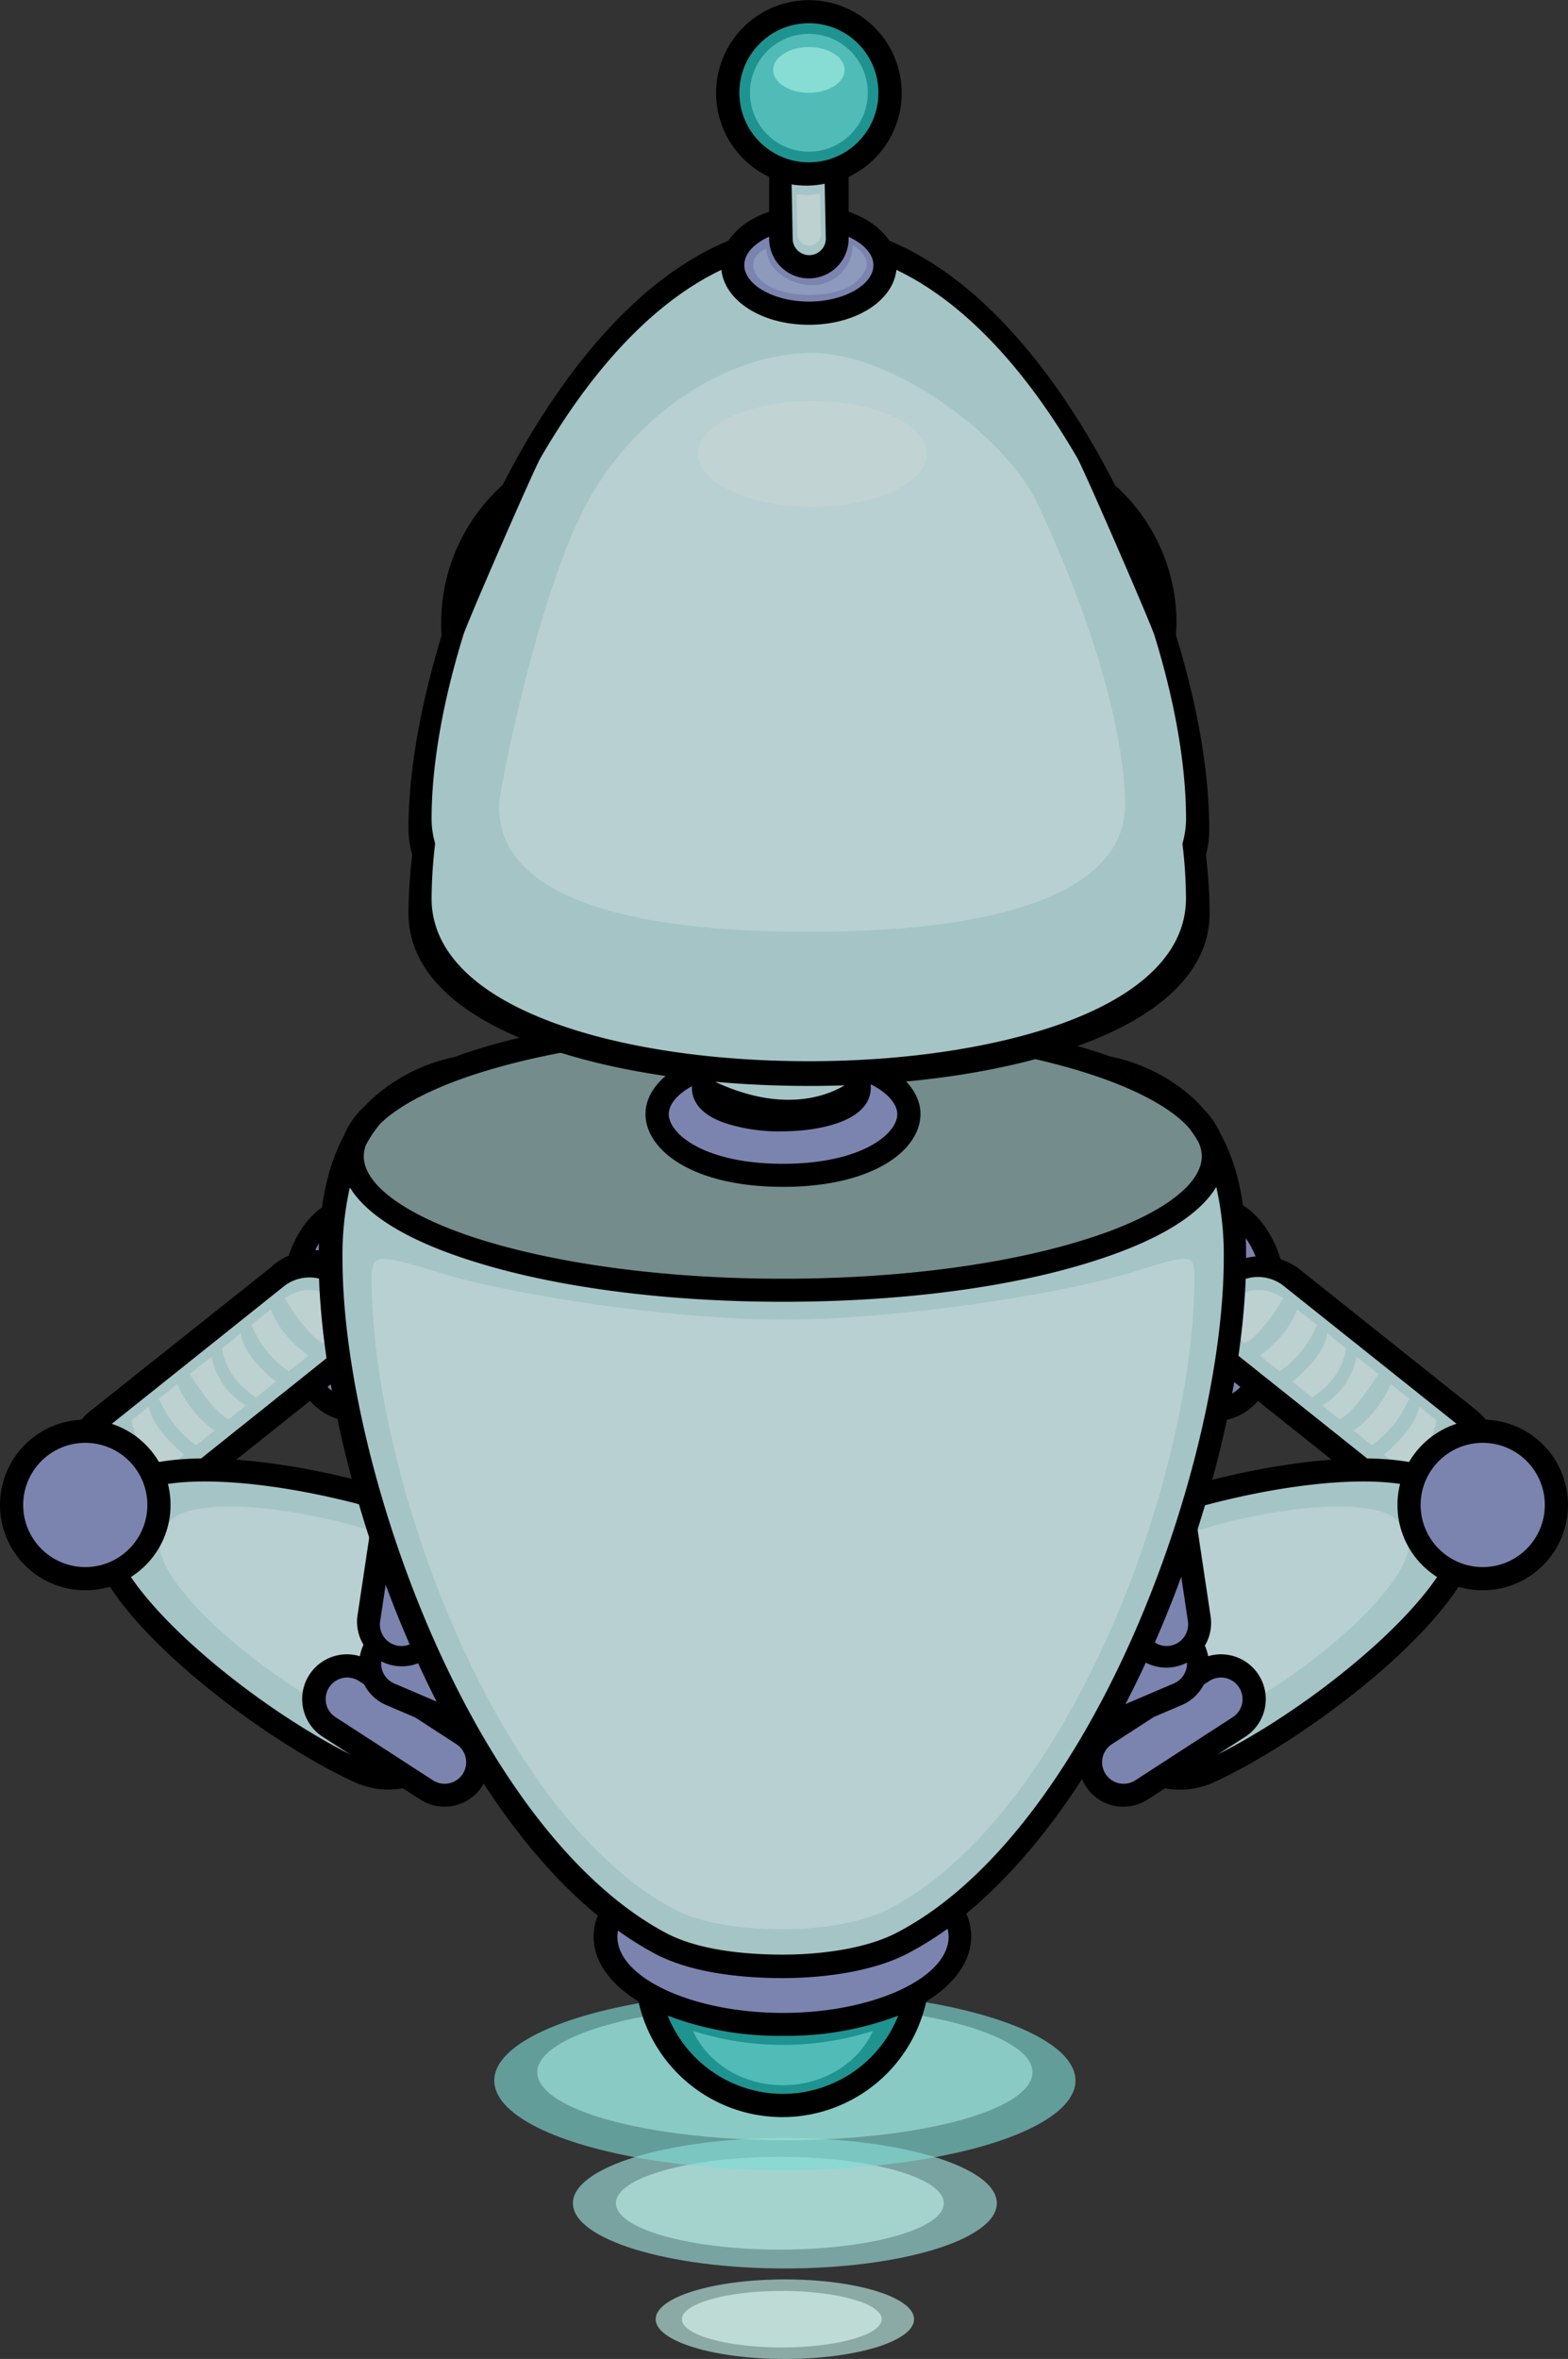 <svg xmlns="http://www.w3.org/2000/svg" viewBox="0 0 225.25 338.68"><rect x="0" y="0" width="225.25" height="338.68" fill="#333333" stroke="none"/><defs><style>.cls-1{fill:#7b84af;}.cls-2{fill:#a5c4c6;}.cls-3{fill:#bdd1d1;}.cls-4{fill:#b8d0d1;}.cls-5{fill:#a1e5df;}.cls-11,.cls-5,.cls-6,.cls-7{opacity:0.63;}.cls-6{fill:#bfefe9;}.cls-7{fill:#7fdbd4;}.cls-8{fill:#748c8c;}.cls-9{fill:#1f9390;}.cls-10{fill:#51bcb7;}.cls-11{fill:#dcf7f3;}.cls-12{fill:#c1d3d3;}.cls-13{fill:#87ddd4;}.cls-14{fill:#8e9abc;}</style></defs><g id="Layer_2" data-name="Layer 2"><g id="Layer_357" data-name="Layer 357"><ellipse cx="50.2" cy="188" rx="9.99" ry="15.94"/><ellipse class="cls-1" cx="50.2" cy="188" rx="6.66" ry="12.61"/><path d="M25,216.7l25.39-20.24A9.28,9.28,0,1,0,38.85,182L13.46,202.2A9.28,9.28,0,1,0,25,216.7Z"/><path class="cls-2" d="M40.93,184.56a5.95,5.95,0,0,1,7.41,9.3L23,214.1a5.95,5.95,0,0,1-7.42-9.3Z"/><path class="cls-3" d="M31.92,193.56l2.66-2.12c.36,2.95,3.87,6,5.05,6.93l-2.86,2.27C33,198.13,32.09,195.18,31.92,193.56Z"/><path class="cls-3" d="M44.3,194.64l-2.82,2.25a14.57,14.57,0,0,1-5.35-6.68l2.8-2.24C40.11,191.38,43.19,193.84,44.3,194.64Z"/><path class="cls-3" d="M27.27,197.27l3.13-2.5a10.23,10.23,0,0,0,4.93,7l-2.48,2C30.78,202.8,28.09,198.6,27.27,197.27Z"/><path class="cls-3" d="M18.91,203.93l2.48-2c.45,2.89,3.91,6,5.07,6.92L23.8,211C20.07,208.41,19.13,205.51,18.91,203.93Z"/><path class="cls-3" d="M17.51,205.07a10.91,10.91,0,0,0,4.89,7c-2.18,1.29-4.78,1.12-6.1-.53S15.46,206.93,17.51,205.07Z"/><path class="cls-3" d="M22.83,200.81l2.62-2.09a16.21,16.21,0,0,0,5.36,6.68l-2.63,2.09A15.72,15.72,0,0,1,22.83,200.81Z"/><path class="cls-3" d="M40.91,186.41c2.28-1.68,5.22-1.63,6.64.16s.87,4.45-1.07,6.3C44.35,191.93,41.72,187.76,40.91,186.41Z"/><path d="M70.36,247.18c3.49-5.38,5.55-12.14,5-17.83-.47-5.21-3-9.15-7.22-11.09-13.26-6.16-39.26-11.95-49.84-7A9.88,9.88,0,0,0,14,215.92a9.56,9.56,0,0,0-.82,6.52c3.22,11.21,24.42,27.25,37.6,33.36,4.18,1.95,8.85,1.36,13.13-1.65A25.27,25.27,0,0,0,70.36,247.18Z"/><path class="cls-2" d="M17.55,216.33a5.58,5.58,0,0,1,2.2-2.07c8.82-4.11,32.94.48,47,7,3.92,1.82,5,5.55,5.3,8.36.67,7.49-4,17.47-10.11,21.79-2.31,1.62-5.89,3.17-9.81,1.35h0c-14-6.5-33.11-21.89-35.8-31.26a6.57,6.57,0,0,1,.64-4.19A8.62,8.62,0,0,1,17.55,216.33Z"/><path class="cls-4" d="M24,219.06a4.22,4.22,0,0,1,1.67-1.58c6.71-3.13,25.08.37,35.81,5.35a7.31,7.31,0,0,1,4,6.37c.51,5.7-3,13.29-7.69,16.58a7.33,7.33,0,0,1-7.48,1h0c-10.66-4.95-25.2-16.67-27.25-23.8a4.92,4.92,0,0,1,.49-3.19A4.63,4.63,0,0,1,24,219.06Z"/><circle cx="12.25" cy="216.07" r="12.25"/><circle class="cls-1" cx="12.25" cy="216.07" r="8.92"/><path d="M69.24,256.49a6.43,6.43,0,0,0-1.9-8.88l-14-9.06a6.43,6.43,0,0,0-7,10.79l14,9A6.44,6.44,0,0,0,69.24,256.49Z"/><path class="cls-1" d="M47.28,242.26a3.1,3.1,0,0,1,4.28-.92l14,9.07a3.09,3.09,0,1,1-3.37,5.19l-14-9.07A3.09,3.09,0,0,1,47.28,242.26Z"/><path d="M78.53,248.88a7.06,7.06,0,0,0,.52-1,6.43,6.43,0,0,0-3.39-8.43h0l-15.32-6.53a6.42,6.42,0,0,0-5,11.82l15.32,6.53a6.46,6.46,0,0,0,7.91-2.41Z"/><path class="cls-1" d="M74.36,242.54a3.09,3.09,0,0,1-2.43,5.69l-15.32-6.54A3.1,3.1,0,0,1,55,237.64,3,3,0,0,1,56.67,236,3.09,3.09,0,0,1,59,236Z"/><path d="M80.32,236.24a6.48,6.48,0,0,0,1-2.51,6.44,6.44,0,0,0-5.38-7.32h0l-16.46-2.52a6.42,6.42,0,0,0-1.94,12.7L74,239.1a6.36,6.36,0,0,0,4.77-1.17A6.58,6.58,0,0,0,80.32,236.24Z"/><path class="cls-1" d="M75.39,229.7a3.08,3.08,0,0,1,1.36,5.54,3.06,3.06,0,0,1-2.3.57L58,233.29a3.09,3.09,0,0,1,.94-6.11Z"/><path d="M64.38,211.94a6.42,6.42,0,0,0-8.06-.34,6.42,6.42,0,0,0-2.54,4.21h0l-2.47,16.47A6.43,6.43,0,0,0,64,234.18l2.47-16.47A6.38,6.38,0,0,0,65.3,213,6.87,6.87,0,0,0,64.38,211.94Z"/><path class="cls-1" d="M57.08,216.3a3.09,3.09,0,0,1,6.11.92l-2.46,16.47a3.09,3.09,0,0,1-6.12-.92Z"/><ellipse cx="175.06" cy="188" rx="9.99" ry="15.94"/><ellipse class="cls-1" cx="175.06" cy="188" rx="6.66" ry="12.61"/><path d="M200.23,216.7l-25.39-20.24A9.28,9.28,0,0,1,186.4,182l25.4,20.25a9.28,9.28,0,1,1-11.57,14.5Z"/><path class="cls-2" d="M184.33,184.56a5.95,5.95,0,0,0-7.42,9.3L202.3,214.1a5.95,5.95,0,1,0,7.42-9.3Z"/><path class="cls-3" d="M193.34,193.56l-2.67-2.12c-.36,2.95-3.86,6-5,6.93l2.85,2.27C192.29,198.13,193.17,195.18,193.34,193.56Z"/><path class="cls-3" d="M181,194.64l2.82,2.25a14.69,14.69,0,0,0,5.36-6.68L186.32,188C185.15,191.38,182.07,193.84,181,194.64Z"/><path class="cls-3" d="M198,197.27l-3.13-2.5a10.23,10.23,0,0,1-4.93,7l2.48,2C194.48,202.8,197.17,198.6,198,197.27Z"/><path class="cls-3" d="M206.34,203.93l-2.48-2c-.45,2.89-3.9,6-5.07,6.92l2.66,2.12C205.18,208.41,206.12,205.51,206.34,203.93Z"/><path class="cls-3" d="M207.75,205.07a10.92,10.92,0,0,1-4.9,7c2.19,1.29,4.78,1.12,6.1-.53S209.8,206.93,207.75,205.07Z"/><path class="cls-3" d="M202.43,200.81l-2.62-2.09a16.21,16.21,0,0,1-5.36,6.68l2.62,2.09A15.77,15.77,0,0,0,202.43,200.81Z"/><path class="cls-3" d="M184.35,186.41c-2.29-1.68-5.22-1.63-6.65.16s-.87,4.45,1.08,6.3C180.9,191.93,183.54,187.76,184.35,186.41Z"/><path d="M154.89,247.18c-3.49-5.38-5.54-12.14-5-17.83.46-5.21,3-9.15,7.21-11.09,13.26-6.16,39.27-11.95,49.84-7a9.77,9.77,0,0,1,4.36,4.68,9.56,9.56,0,0,1,.82,6.52c-3.22,11.21-24.42,27.25-37.59,33.36-4.19,1.95-8.85,1.36-13.13-1.65A25.15,25.15,0,0,1,154.89,247.18Z"/><path class="cls-2" d="M207.7,216.33a5.62,5.62,0,0,0-2.19-2.07c-8.82-4.11-32.94.48-47,7-3.93,1.82-5,5.55-5.3,8.36-.67,7.49,4,17.47,10.1,21.79,2.31,1.62,5.89,3.17,9.82,1.35h0c14-6.5,33.1-21.89,35.79-31.26a6.44,6.44,0,0,0-.64-4.19A7.35,7.35,0,0,0,207.7,216.33Z"/><path class="cls-4" d="M201.26,219.06a4.36,4.36,0,0,0-1.67-1.58c-6.72-3.13-25.08.37-35.81,5.35a7.32,7.32,0,0,0-4,6.37c-.51,5.7,3,13.29,7.7,16.58a7.31,7.31,0,0,0,7.47,1h0c10.67-4.95,25.2-16.67,27.26-23.8a4.92,4.92,0,0,0-.5-3.19A5.48,5.48,0,0,0,201.26,219.06Z"/><circle cx="213" cy="216.07" r="12.25"/><circle class="cls-1" cx="213" cy="216.07" r="8.92"/><path d="M156,256.49a6.42,6.42,0,0,1,1.9-8.88l14-9.06a6.43,6.43,0,0,1,7,10.79l-14,9A6.42,6.42,0,0,1,156,256.49Z"/><path class="cls-1" d="M178,242.26a3.09,3.09,0,0,0-4.27-.92l-14,9.07a3.09,3.09,0,0,0,3.37,5.19l14-9.07A3.09,3.09,0,0,0,178,242.26Z"/><path d="M146.72,248.88a7.06,7.06,0,0,1-.52-1,6.46,6.46,0,0,1,3.39-8.43h0l15.32-6.53a6.42,6.42,0,0,1,5,11.82l-15.32,6.53a6.34,6.34,0,0,1-4.91,0A6.4,6.4,0,0,1,146.72,248.88Z"/><path class="cls-1" d="M150.9,242.54a3.09,3.09,0,0,0,2.42,5.69l15.32-6.54a3.11,3.11,0,0,0,1.64-4.05,3.13,3.13,0,0,0-4.06-1.64Z"/><path d="M144.94,236.24a6.43,6.43,0,0,1,4.42-9.83h0l16.46-2.52a6.42,6.42,0,0,1,2,12.7l-16.46,2.51a6.41,6.41,0,0,1-6.37-2.86Z"/><path class="cls-1" d="M149.87,229.7a3.09,3.09,0,0,0-2.59,3.52,3.11,3.11,0,0,0,3.52,2.59l16.46-2.52a3.08,3.08,0,0,0,2.59-3.52,3,3,0,0,0-1.23-2,3.08,3.08,0,0,0-2.29-.57Z"/><path d="M160.88,211.94a6.43,6.43,0,0,1,10.59,3.87h0l2.47,16.47a6.43,6.43,0,0,1-12.71,1.9l-2.47-16.47A6.35,6.35,0,0,1,160,213,5.91,5.91,0,0,1,160.88,211.94Z"/><path class="cls-1" d="M168.18,216.3a3.09,3.09,0,0,0-1.23-2,3.09,3.09,0,0,0-4.89,2.94l2.47,16.47a3,3,0,0,0,1.22,2,3.1,3.1,0,0,0,2.3.58,3.12,3.12,0,0,0,2.6-3.52Z"/><ellipse class="cls-5" cx="112.75" cy="316.32" rx="30.45" ry="9.37"/><ellipse class="cls-6" cx="112.03" cy="316.32" rx="23.55" ry="6.66"/><ellipse class="cls-7" cx="112.75" cy="298.71" rx="41.75" ry="12.85"/><ellipse class="cls-5" cx="112.75" cy="297.52" rx="35.57" ry="9.75"/><path d="M175.26,162.65a11.43,11.43,0,0,0-2.41-3.46,16.48,16.48,0,0,0-1.27-1.37,25.42,25.42,0,0,0-12.14-6.15c-.88-.32-1.8-.62-2.76-.92-11.84-3.69-27.54-5.72-44.23-5.72s-32.39,2-44.23,5.72q-1.5.47-2.88,1a25.33,25.33,0,0,0-12,6.11c-.33.32-.64.65-1,1a11.81,11.81,0,0,0-2.94,4.2c-2.43,4.53-3.62,10.38-3.62,17.71,0,27.32,15.37,74,40.09,94.26a8.11,8.11,0,0,0-.6,3c0,3.6,2.42,6.84,6.45,9.33a21.17,21.17,0,0,0,41.34,0c4-2.48,6.45-5.73,6.45-9.33a8.14,8.14,0,0,0-.7-3.29c10-8.24,19.33-21.46,26.8-38.27,8.26-18.57,13.39-39.93,13.39-55.74C179.09,173.2,177.83,167.23,175.26,162.65Z"/><path class="cls-8" d="M155.69,153.93c7.26,2.26,12.51,5.08,15.11,8a18.27,18.27,0,0,1,1.34,2,4.89,4.89,0,0,1,.5,2.09c0,4.23-6.34,8.73-16.95,12-11.52,3.59-26.88,5.57-43.24,5.57s-31.72-2-43.24-5.57c-10.61-3.3-16.95-7.8-16.95-12a4.64,4.64,0,0,1,.3-1.62,18.46,18.46,0,0,1,2-3c2.74-2.72,7.79-5.34,14.61-7.46,11.52-3.59,26.88-5.57,43.24-5.57S144.17,150.34,155.69,153.93Z"/><path class="cls-9" d="M112.48,300.62a17.86,17.86,0,0,1-16.56-11.23,45,45,0,0,0,16.56,2.9,45,45,0,0,0,16.56-2.9A17.86,17.86,0,0,1,112.48,300.62Z"/><path class="cls-1" d="M112.48,289c-12.9,0-23.79-5-23.79-10.94a4.31,4.31,0,0,1,.09-.88,47.67,47.67,0,0,0,5.28,3.3c5.47,2.91,13,3.52,18.42,3.52,3.33,0,11.73-.34,17.86-3.51a46.16,46.16,0,0,0,5.79-3.59,5,5,0,0,1,.14,1.16C136.27,284,125.38,289,112.48,289Z"/><path class="cls-2" d="M162.66,235.11c-9.26,20.83-21.28,35.88-33.85,42.38-5.48,2.84-13.25,3.14-16.33,3.14-5,0-12-.54-16.85-3.13-12.47-6.64-24.36-21.75-33.51-42.56C54.15,216.8,49.2,196,49.2,180.72a44.09,44.09,0,0,1,1.06-10.24c2.52,4.14,8.6,7.79,18,10.7,11.84,3.69,27.55,5.72,44.23,5.72s32.39-2,44.23-5.72c9.41-2.93,15.51-6.6,18-10.77a44,44,0,0,1,1.08,10.31C175.76,196.09,170.74,216.93,162.66,235.11Z"/><path class="cls-4" d="M159.34,234.48c-8.65,19.44-19.88,33.5-31.61,39.57-5.12,2.65-12.37,2.94-15.25,2.94-4.67,0-11.19-.51-15.74-2.93-11.63-6.2-22.75-20.31-31.28-39.74C58,217.38,53.39,198,53.39,183.68c0-3.62.66-3.78,9.4-1.06,11.05,3.44,34.08,6.84,49.66,6.84s39.2-3.4,50.26-6.84c8.78-2.74,8.86-2.59,8.86,1.06C171.57,198,166.88,217.5,159.34,234.48Z"/><path class="cls-10" d="M112.48,299.38c-5.85,0-10.87-3.23-12.92-7.8a42.53,42.53,0,0,0,25.84,0C123.35,296.15,118.33,299.38,112.48,299.38Z"/><ellipse class="cls-6" cx="112.75" cy="332.97" rx="18.56" ry="5.71"/><ellipse class="cls-11" cx="112.31" cy="332.97" rx="14.35" ry="4.06"/><path d="M125.09,152V139a12.85,12.85,0,1,0-25.69,0v13.2c-4.52,1.95-6.67,4.9-6.67,7.73,0,5.2,6.79,10.47,19.75,10.47s19.75-5.27,19.75-10.47C132.23,157,129.93,154,125.09,152Z"/><path class="cls-2" d="M112.59,141a33,33,0,0,0,9.17-1.32v6.21c-3.16,1-11.05,2.9-19-1v-5.55A29.59,29.59,0,0,0,112.59,141Z"/><path class="cls-2" d="M113.21,150.62a31,31,0,0,0,8.55-1.23v6.16c-1.9,1.28-8.46,4.69-19-.22v-6.78A26.94,26.94,0,0,0,113.21,150.62Z"/><path class="cls-2" d="M112.24,129.5a9.52,9.52,0,0,1,9.12,6.82,28.46,28.46,0,0,1-18.13-.34A9.54,9.54,0,0,1,112.24,129.5Z"/><path class="cls-1" d="M112.48,167.09c-11.2,0-16.41-4.26-16.41-7.14,0-1.27,1.07-2.77,3.33-4v.23c0,1.52.79,3.63,4.58,5a24.88,24.88,0,0,0,8.26,1.25c5.93,0,12.85-1.64,12.85-6.27v-.49c2.58,1.31,3.81,2.94,3.81,4.29C128.9,162.83,123.68,167.09,112.48,167.09Z"/><path class="cls-3" d="M112.26,130.93a6.19,6.19,0,0,1,5.93,4.43,18.5,18.5,0,0,1-11.79-.22A6.19,6.19,0,0,1,112.26,130.93Z"/><path class="cls-3" d="M112.51,142.67a37.9,37.9,0,0,0,7-.64v3a30.67,30.67,0,0,1-14.54-.48v-2.67A35.1,35.1,0,0,0,112.51,142.67Z"/><path class="cls-3" d="M112.59,152.81a22.41,22.41,0,0,0,6.92-1.26v3a17.75,17.75,0,0,1-14.54-.48v-2.66A32.27,32.27,0,0,0,112.59,152.81Z"/><path d="M173.71,119c0-8.23-1.73-17.93-4.77-27.77,0-.59.07-1.17.07-1.77a26.6,26.6,0,0,0-8.82-19.79c-1-1.92-2-3.81-3.06-5.64-11.91-20.53-26.44-31.84-40.93-31.84S87.17,43.49,75.27,64c-1.07,1.83-2.08,3.72-3.07,5.64a26.6,26.6,0,0,0-8.82,19.79c0,.6,0,1.18.07,1.77-3,9.84-4.77,19.54-4.77,27.77a14,14,0,0,0,.54,3.78,72.69,72.69,0,0,0-.54,8.36c0,7.91,6.42,14.45,18.55,18.91,10.3,3.8,24.14,5.89,39,5.89s28.66-2.09,39-5.89c12.13-4.46,18.54-11,18.54-18.91a72.38,72.38,0,0,0-.54-8.35A13.77,13.77,0,0,0,173.71,119Z"/><path class="cls-2" d="M170.38,117.55c0-7.76-1.63-16.89-4.49-26.17,0-.55-10.13-23.89-11.13-25.62-11.22-19.34-24.91-30-38.56-30s-27.35,10.66-38.56,30c-1,1.73-11.17,25.07-11.14,25.62C63.64,100.66,62,109.79,62,117.55a12.87,12.87,0,0,0,.51,3.56A68.4,68.4,0,0,0,62,129c0,7.45,6.05,13.61,17.47,17.82,9.71,3.58,22.75,5.54,36.72,5.54s27-2,36.71-5.54c11.43-4.21,17.47-10.37,17.47-17.82a66.22,66.22,0,0,0-.51-7.87A12.87,12.87,0,0,0,170.38,117.55Z"/><path class="cls-4" d="M148.69,71.55c-5.14-9.6-20.66-20.84-32-20.87s-24.63,7.85-32,20.87-13,42.27-13,44c0,5.18,1.88,18.23,44.44,18.23s45.49-13,45.49-18.23C161.66,113.82,161.66,98.94,148.69,71.55Z"/><ellipse class="cls-12" cx="116.7" cy="65.16" rx="16.44" ry="7.6"/><path d="M121.91,30.4v-5a13.33,13.33,0,1,0-11.42,0v5c-4.13,1.4-6.9,4.27-6.9,7.66,0,4.81,5.54,8.57,12.61,8.57s12.61-3.76,12.61-8.57C128.81,34.67,126,31.8,121.91,30.4Z"/><circle class="cls-9" cx="116.2" cy="13.32" r="9.99"/><path class="cls-2" d="M116.1,26.65a13.23,13.23,0,0,0,2.37-.27l.16,7.83a2.38,2.38,0,1,1-4.76.09l-.15-7.82A14.34,14.34,0,0,0,116.1,26.65Z"/><path class="cls-1" d="M116.2,43.3c-5,0-9.28-2.4-9.28-5.24,0-1.63,1.41-3.11,3.57-4.08v.28a5.71,5.71,0,1,0,11.42,0V34c2.15,1,3.56,2.45,3.56,4.08C125.47,40.9,121.23,43.3,116.2,43.3Z"/><circle class="cls-10" cx="116.2" cy="13.32" r="8.46"/><ellipse class="cls-13" cx="116.2" cy="10.04" rx="5.13" ry="3.28"/><path class="cls-3" d="M116.13,28a9.4,9.4,0,0,0,1.69-.19l.11,5.59a1.7,1.7,0,1,1-3.39.07l-.11-5.59A9.52,9.52,0,0,0,116.13,28Z"/><path class="cls-14" d="M116.3,42.34c-5.71,0-8.09-2.54-8.08-4.28s1.9-2.38,1.9-2.38c0,3.33,3.86,5.24,6.18,5.24a5.75,5.75,0,0,0,6.19-5.71c.74.33,2.49,1.85,1.9,3.33C123.44,40.92,120.59,42.34,116.3,42.34Z"/></g></g></svg>